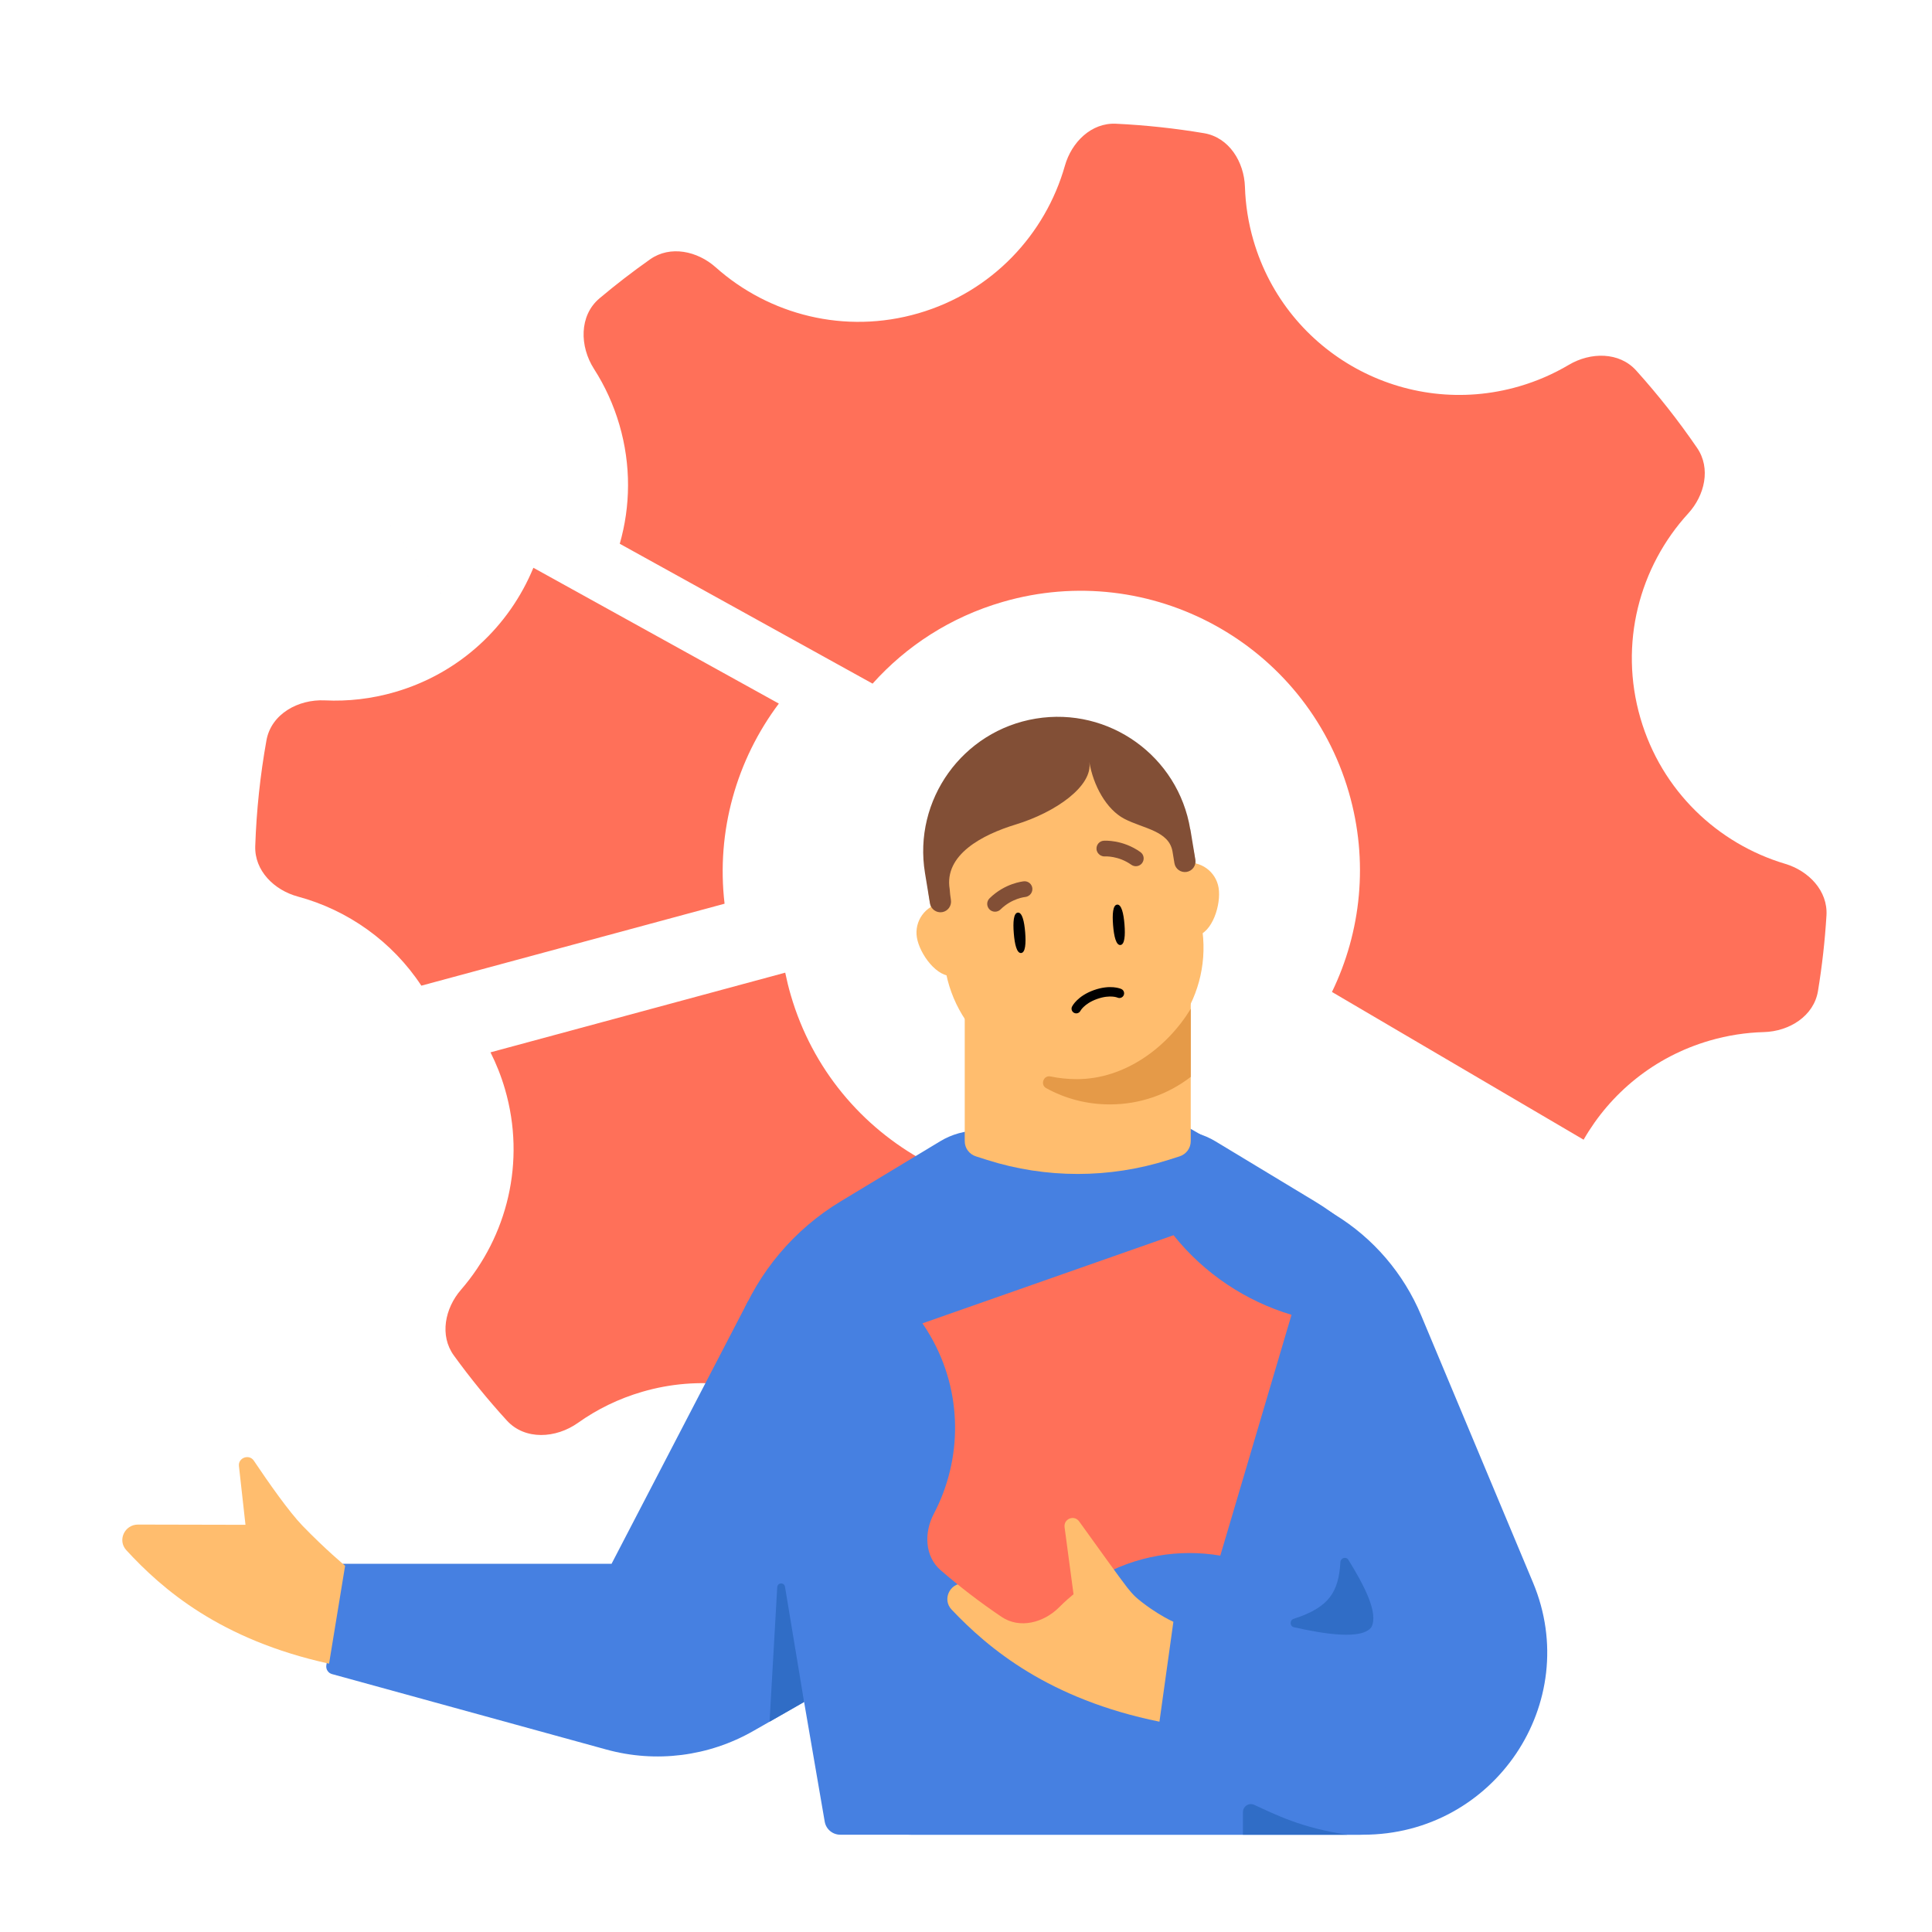 <svg width="140" height="140" viewBox="0 0 140 140" fill="none" xmlns="http://www.w3.org/2000/svg">
<g clip-path="url(#clip0_1553_44380)">
<path d="M44.91 39.403C45.691 36.68 45.737 33.712 44.887 30.793C44.459 29.322 43.833 27.963 43.046 26.737C41.998 25.104 41.957 22.87 43.441 21.62C44.619 20.628 45.843 19.684 47.112 18.79C48.569 17.763 50.536 18.187 51.866 19.373C55.728 22.815 61.222 24.252 66.556 22.7C71.889 21.148 75.754 16.987 77.166 12.01C77.652 10.295 79.084 8.882 80.865 8.966C83.016 9.068 85.147 9.299 87.249 9.652C89.056 9.956 90.157 11.721 90.214 13.553C90.254 14.835 90.454 16.133 90.829 17.421C93.227 25.659 101.849 30.393 110.086 27.996C111.375 27.621 112.578 27.093 113.681 26.439C115.257 25.504 117.337 25.487 118.564 26.849C120.149 28.609 121.626 30.482 122.98 32.46C123.987 33.931 123.537 35.891 122.334 37.206C118.795 41.074 117.299 46.642 118.872 52.045C120.403 57.306 124.473 61.138 129.36 62.596C131.068 63.106 132.461 64.556 132.353 66.335C132.241 68.178 132.035 70.005 131.738 71.811C131.439 73.631 129.659 74.739 127.815 74.789C126.513 74.824 125.194 75.025 123.885 75.406C119.868 76.575 116.684 79.224 114.754 82.587L96.519 71.881C98.629 67.529 99.195 62.41 97.737 57.4C94.613 46.666 83.379 40.497 72.645 43.621C68.876 44.718 65.669 46.815 63.231 49.539L44.91 39.403Z" fill="#FF7059"/> 
<path d="M38.651 41.143C36.914 45.358 33.345 48.773 28.626 50.147C26.929 50.641 25.215 50.832 23.543 50.752C21.605 50.659 19.65 51.739 19.308 53.649C18.857 56.165 18.583 58.725 18.496 61.312C18.435 63.093 19.866 64.505 21.587 64.969C25.215 65.948 28.425 68.225 30.532 71.425L52.505 65.486C51.888 60.222 53.384 55.05 56.438 50.984L38.651 41.143Z" fill="#FF7059"/> 
<path d="M56.9 70.483L35.543 76.256C35.967 77.098 36.321 77.99 36.594 78.928C38.125 84.189 36.747 89.607 33.405 93.46C32.238 94.806 31.841 96.778 32.886 98.221C34.083 99.872 35.366 101.445 36.728 102.936C38.044 104.378 40.291 104.236 41.882 103.105C43.262 102.123 44.828 101.352 46.547 100.852C54.784 98.454 63.406 103.189 65.803 111.426C66.245 112.942 66.444 114.47 66.425 115.97C66.4 117.922 67.562 119.85 69.497 120.112C71.043 120.322 72.603 120.465 74.174 120.539C75.954 120.623 77.386 119.211 77.873 117.496C79.024 113.438 81.845 109.836 85.724 107.835L83.564 85.506C83.22 85.556 82.83 85.683 82.434 85.798C71.7 88.922 60.425 82.84 57.301 72.105C57.144 71.566 57.011 71.025 56.9 70.483Z" fill="#FF7059"/>  
<path d="M44.316 113.318L54.226 94.248L58.291 123.318L54.586 125.434C51.352 127.282 47.529 127.765 43.946 126.78L24.057 121.31C23.778 121.234 23.601 120.956 23.648 120.667L24.836 113.318H44.316Z" fill="#4680E1"/>  
<path d="M25.008 113.46L23.845 120.556C15.957 118.823 11.754 115.158 9.154 112.333C8.495 111.617 9.029 110.474 10.002 110.476L17.788 110.493L17.314 106.234C17.247 105.633 18.055 105.343 18.392 105.844C19.467 107.445 20.947 109.555 21.92 110.56C23.602 112.297 25.008 113.46 25.008 113.46Z" fill="#FFBD6E"/>  
<path d="M98.785 132.95H66.013C63.501 132.95 61.522 130.956 61.734 128.627L64.61 92.608C67.032 89.418 65.758 86.332 69.246 84.232C69.991 83.81 75.83 80.38 78.533 79.136C80.412 78.02 81.835 79.66 85.335 81.263C88.767 83.196 93.37 85.968 96.704 88C99.527 89.721 101.716 92.289 102.986 95.324L111.088 114.68C114.728 123.377 108.282 132.95 98.785 132.95C 0.0 0.0 0.0 0.0 98.785 132.95L 0.0 0.0 L98.785 132.95Z" fill="#4680E1"/>    
<path d="M100.293 131.351C100.235 132.25 99.485 132.95 98.58 132.95H64.864H60.889C60.332 132.95 59.856 132.55 59.762 132.003L53.528 95.808C54.958 92.161 57.556 89.084 60.916 87.057L68.12 82.705C68.969 82.191 69.946 81.92 70.94 81.92H85.256C86.251 81.92 87.228 82.191 88.077 82.705L95.281 87.057C98.64 89.084 101.239 92.161 102.668 95.808L101.385 114.379L100.293 131.351Z" fill="#4680E1"/> 
<path d="M86.286 64.91V82.692C86.286 83.196 85.96 83.641 85.474 83.795L84.653 84.056C80.387 85.407 75.798 85.407 71.536 84.056L70.72 83.795C70.235 83.641 69.908 83.196 69.908 82.698V64.91H86.288H86.286Z" fill="#FFBD6E"/> 
<path d="M86.288 73.1L86.288 78.034C84.658 79.293 82.624 80.03 80.422 80.03C78.752 80.03 77.181 79.607 75.809 78.85C75.363 78.605 75.617 77.905 76.115 78.002C76.735 78.131 77.376 78.199 78.032 78.199C81.513 78.199 84.579 75.906 86.288 73.1Z" fill="#E59A48"/> 
<path d="M70.739 67.228C70.543 66.037 69.423 65.236 68.237 65.431C67.051 65.626 66.245 66.744 66.441 67.935C66.637 69.126 67.918 70.902 69.106 70.707C70.293 70.511 70.934 68.412 70.739 67.228Z" fill="#FFBD6E"/> 
<path d="M88.305 64.336C88.109 63.145 86.989 62.345 85.801 62.54C84.614 62.736 83.809 63.853 84.005 65.044C84.201 66.235 85.482 68.011 86.67 67.816C87.857 67.62 88.5 65.52 88.305 64.336Z" fill="#FFBD6E"/> 
<path d="M79.318 77.958C74.328 78.779 69.582 75.515 68.563 70.567L67.418 65.575C66.3 60.155 69.917 54.893 75.375 53.995C80.833 53.096 85.944 56.922 86.625 62.414L87.14 67.509C87.76 72.522 84.309 77.136 79.32 77.957L79.318 77.958Z" fill="#FFBD6E"/> 
<path d="M86.621 62.301L86.259 60.099L86.251 60.101C85.379 54.797 80.366 51.2 75.059 52.073C69.752 52.947 66.155 57.962 67.028 63.265L67.389 65.461C67.458 65.878 67.852 66.167 68.272 66.098C68.693 66.029 68.975 65.628 68.907 65.211C68.865 64.955 68.834 64.691 68.817 64.423C68.407 61.932 71.187 60.483 73.602 59.747C76.503 58.862 79.223 56.95 78.935 55.203C79.215 56.903 80.167 58.655 81.482 59.338C82.844 60.046 84.717 60.199 84.966 61.714L85.104 62.551C85.173 62.969 85.567 63.251 85.986 63.182C86.405 63.113 86.69 62.72 86.621 62.301Z" fill="#824F36"/> 
<path d="M85.028 117.521L84.018 124.76C76.003 123.128 71.634 119.464 68.956 116.636C68.276 115.92 68.799 114.749 69.784 114.735L77.669 114.625L77.119 110.306C77.042 109.697 77.855 109.388 78.204 109.892C79.319 111.5 80.498 113.995 81.5 115C83.232 116.737 85.028 117.521 85.028 117.521Z" fill="#FFBD6E"/> 
<path d="M56.885 114.99L58.267 123.329C57.265 123.91 56.662 124.25 55.765 124.761L56.321 115.024C56.341 114.668 56.826 114.639 56.885 114.99Z" fill="#306DC6"/>
<path d="M85.039 89.508L66.844 95.895C67.039 96.178 67.224 96.47 67.399 96.771C69.796 100.895 69.735 105.771 67.665 109.701C66.952 111.055 67.006 112.782 68.163 113.784C69.573 115.005 71.047 116.132 72.577 117.164C73.89 118.05 75.631 117.591 76.749 116.469C77.552 115.663 78.473 114.947 79.504 114.348C82.308 112.718 85.461 112.225 88.427 112.727L93.588 95.277C90.295 94.286 87.289 92.321 85.039 89.508Z" fill="#FF7059"/>
<path fill-rule="evenodd" clip-rule="evenodd" d="M78.293 73.246C78.209 73.412 78.007 73.481 77.839 73.398C77.67 73.316 77.6 73.111 77.683 72.942C77.683 72.942 77.683 72.943 77.683 72.942C77.709 72.889 77.742 72.839 77.776 72.791C77.834 72.709 77.92 72.601 78.044 72.481C78.291 72.24 78.682 71.957 79.272 71.747C79.862 71.537 80.344 71.509 80.688 71.539C80.859 71.554 80.995 71.583 81.091 71.61C81.139 71.624 81.178 71.637 81.206 71.647C81.224 71.654 81.242 71.661 81.259 71.669C81.43 71.747 81.505 71.95 81.427 72.121C81.349 72.29 81.149 72.366 80.978 72.29C80.97 72.286 80.848 72.237 80.629 72.218C80.379 72.196 79.995 72.213 79.501 72.389C79.006 72.565 78.699 72.794 78.519 72.969C78.361 73.123 78.298 73.238 78.293 73.246Z" fill="black"/>
<path d="M74.288 67.562C74.353 68.37 74.304 69.034 73.993 69.059C73.683 69.084 73.528 68.437 73.463 67.628C73.397 66.82 73.447 66.156 73.758 66.131C74.068 66.106 74.223 66.753 74.288 67.562Z" fill="black"/>
<path d="M81.484 66.982C81.549 67.791 81.499 68.454 81.188 68.479C80.878 68.504 80.723 67.857 80.658 67.049C80.593 66.24 80.642 65.577 80.953 65.552C81.263 65.527 81.418 66.173 81.484 66.982Z" fill="black"/>
<path d="M74.623 64.849C74.752 64.731 74.826 64.559 74.809 64.374C74.781 64.068 74.51 63.836 74.2 63.863C74.139 63.868 72.83 63.991 71.707 65.095C71.483 65.315 71.48 65.669 71.699 65.897C71.919 66.12 72.276 66.123 72.501 65.903C73.321 65.092 74.287 64.999 74.299 64.998C74.423 64.986 74.533 64.924 74.623 64.849Z" fill="#824F36"/>
<path d="M79.716 61.964C79.57 61.868 79.469 61.711 79.457 61.526C79.436 61.219 79.666 60.946 79.977 60.923C80.037 60.919 81.349 60.83 82.634 61.741C82.891 61.922 82.951 62.27 82.77 62.531C82.589 62.786 82.237 62.846 81.98 62.665C81.04 61.996 80.073 62.059 80.06 62.06C79.936 62.068 79.817 62.025 79.716 61.964Z" fill="#824F36"/>
<path d="M77.144 110.672L77.997 117.062L84.398 117.83C83.769 117.215 82.372 115.923 81.686 115.044C81.119 114.318 79.51 112.064 78.2 110.248C77.838 109.746 77.062 110.058 77.144 110.672Z" fill="#FFBD6E"/>
<path d="M97.132 113.188C97 115.375 96.316 116.475 93.746 117.306C93.449 117.402 93.451 117.844 93.756 117.913C95.933 118.406 98.721 118.853 99.382 117.897C99.909 116.861 98.809 114.813 97.707 113.029C97.549 112.774 97.15 112.889 97.132 113.188Z" fill="#306DC6"/>
<path d="M97.628 132.95C94.291 132.454 92.447 131.5 90.884 130.785C90.497 130.608 90.068 130.894 90.068 131.32V132.95H97.628Z" fill="#306DC6"/>
</g>
<defs>
<clipPath id="clip0_1553_44380">
<rect width="140" height="140" fill="white"/>
</clipPath>
</defs>
</svg>

